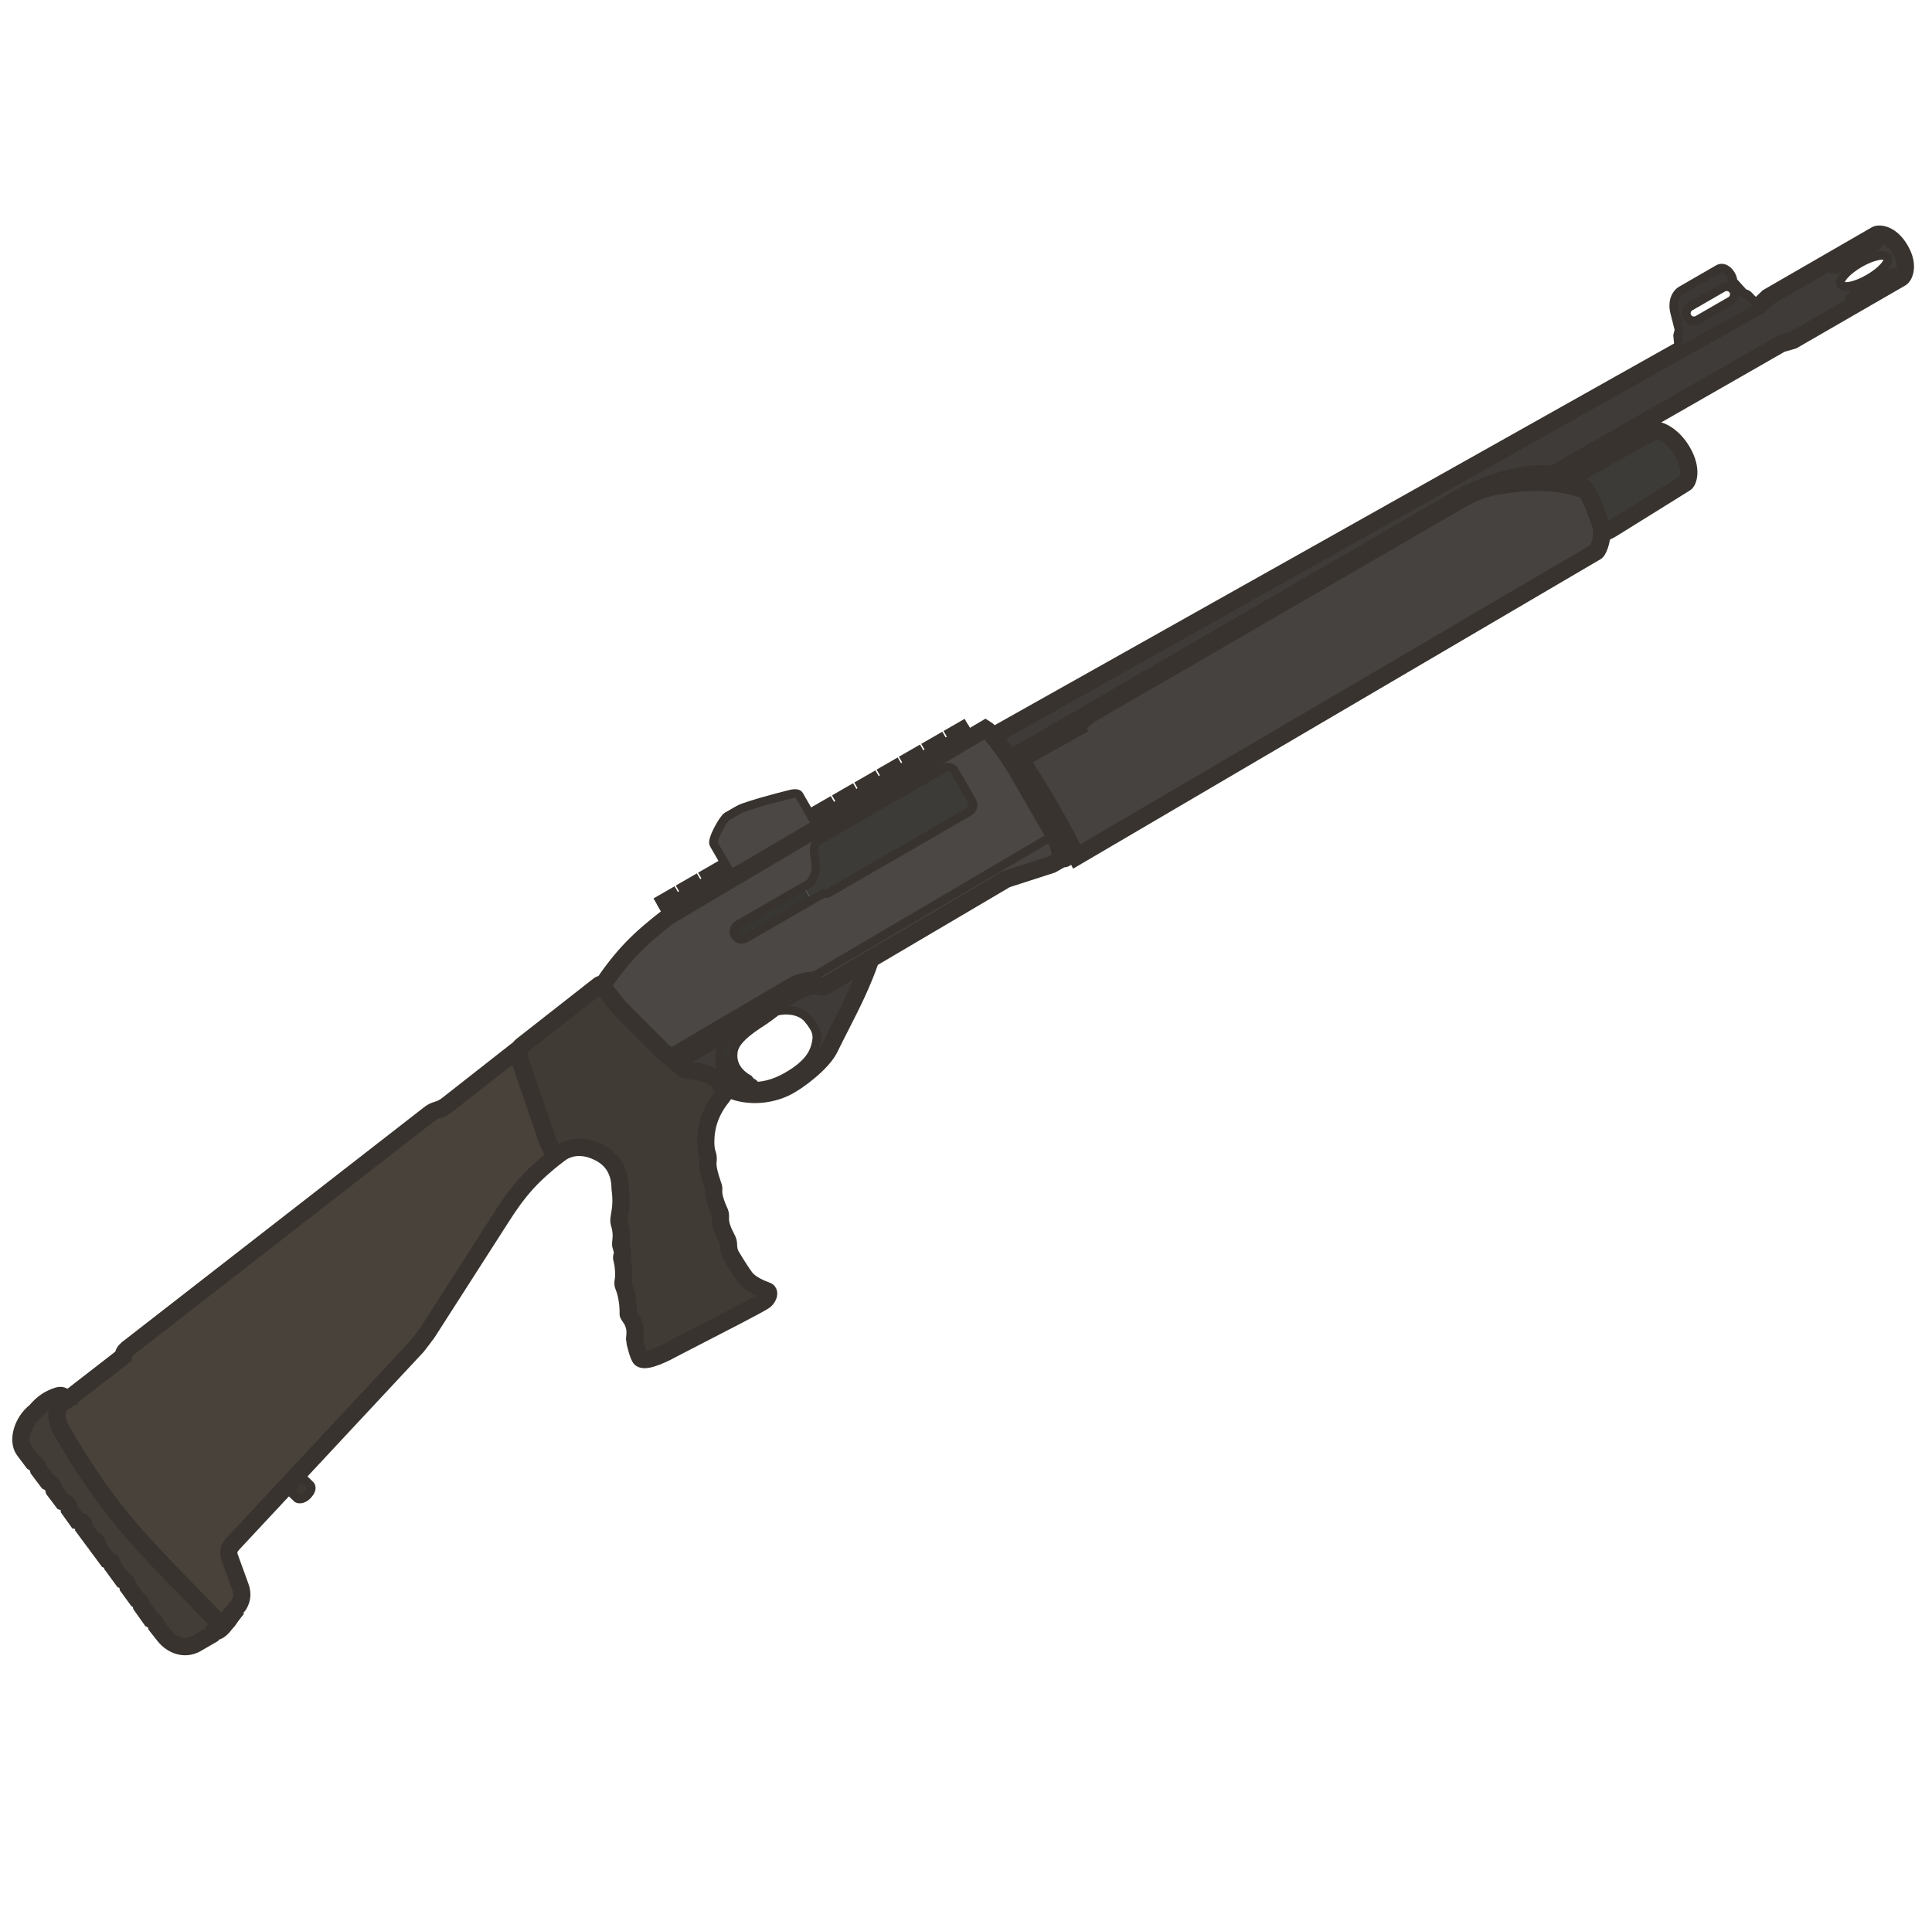 <svg width="111" height="110" viewBox="0 0 111 110" fill="none" xmlns="http://www.w3.org/2000/svg">
<g clip-path="url(#clip0_619_1194)">
<path fill-rule="evenodd" clip-rule="evenodd" d="M102.334 19.752L89.177 27.287C88.731 27.223 88.262 27.213 87.824 27.277C86.45 27.475 85.688 27.792 84.519 28.279C84.424 28.319 84.327 28.36 84.226 28.401L58.474 43.355L58.524 43.442L58.184 43.639C58.144 43.662 58.114 43.689 58.098 43.723C57.867 43.372 57.425 42.731 57.051 42.293L101.069 17.561L101.579 17.077L107.787 13.493C107.957 13.395 108.637 13.422 109.173 14.351C109.71 15.28 109.386 15.875 109.218 15.972L103.01 19.556L102.334 19.752ZM107.357 16.012C108.098 15.584 108.584 15.038 108.442 14.793C108.301 14.547 107.585 14.695 106.844 15.123C106.103 15.551 105.617 16.097 105.759 16.342C105.901 16.588 106.616 16.44 107.357 16.012ZM107.938 13.919C108.008 14.041 107.465 14.487 106.724 14.914C105.983 15.342 105.325 15.59 105.254 15.468C105.184 15.346 105.727 14.9 106.468 14.472C107.209 14.044 107.867 13.796 107.938 13.919ZM107.733 16.663C108.474 16.235 109.018 15.789 108.947 15.667C108.877 15.545 108.219 15.793 107.478 16.221C106.737 16.648 106.193 17.094 106.264 17.216C106.334 17.339 106.992 17.091 107.733 16.663Z" fill="#3E3B38"/>
<rect x="38.076" y="52.041" width="20.143" height="0.76" transform="rotate(-30 38.076 52.041)" fill="#3E3B38" stroke="#38332E" stroke-width="0.497" stroke-miterlimit="3.994"/>
<path fill-rule="evenodd" clip-rule="evenodd" d="M38.425 52.643C36.65 54.015 35.799 54.884 34.589 56.65L35.547 57.867L38.071 60.401L38.315 60.603L45.245 56.537C45.784 56.205 46.13 56.114 46.801 56.068L60.552 47.986C60.496 47.872 60.432 47.751 60.361 47.618L58.252 43.964C58.171 43.824 57.086 42.161 56.615 41.874L38.425 52.643ZM46.782 48.962C46.758 48.751 46.787 48.442 47.001 48.319L54.236 44.142C54.45 44.018 54.724 44.092 54.847 44.306L55.843 46.03C55.967 46.244 55.893 46.518 55.679 46.642L47.615 51.298C47.511 51.358 47.421 51.355 47.313 51.329L42.838 53.913C42.624 54.037 42.35 53.964 42.226 53.749C42.103 53.535 42.176 53.262 42.39 53.138L46.503 50.763C46.612 50.7 46.885 50.199 46.878 49.828L46.782 48.962Z" fill="#4B4744"/>
<path d="M12.168 93.927L12.258 93.768C12.586 93.768 12.766 93.535 13.024 93.201L13.04 93.18C12.714 93.173 12.475 93.138 12.382 93.037C11.921 92.561 11.487 92.117 11.076 91.696L11.076 91.696C7.876 88.42 6.047 86.547 3.497 82.13C3.142 81.516 3.203 80.696 3.813 80.472C3.722 80.298 3.558 80.136 3.344 80.203C2.828 80.364 2.447 80.617 2.039 81.1C2.039 81.1 2.046 81.111 2.059 81.132C2.046 81.111 2.039 81.1 2.039 81.1C1.294 81.675 0.963 82.785 1.393 83.348L1.896 84.015C2.099 84.129 2.167 84.224 2.22 84.445L2.746 85.142C2.964 85.254 3.049 85.354 3.109 85.623L3.607 86.283C3.845 86.357 3.964 86.426 3.982 86.727L4.441 87.37C4.747 87.419 4.852 87.508 4.822 87.795L5.347 88.504C5.567 88.557 5.629 88.626 5.597 88.841L6.178 89.625C6.363 89.692 6.453 89.749 6.47 89.973L7.063 90.783C7.272 90.857 7.33 90.953 7.36 91.189L7.889 91.914C8.035 92.006 8.098 92.073 8.128 92.264L8.679 93.043C8.871 93.13 8.938 93.216 8.99 93.419L9.451 94.002C9.898 94.553 10.612 94.804 11.255 94.455L12.168 93.927Z" fill="#433D37"/>
<path d="M3.498 82.131C3.143 81.516 3.205 80.697 3.815 80.472L7.085 77.938C7.089 77.784 7.136 77.661 7.299 77.521L24.64 64.037C24.837 63.887 24.91 63.846 25.147 63.775C25.367 63.709 25.532 63.616 25.728 63.463L29.66 60.379C29.742 60.317 29.775 60.304 29.816 60.352C29.802 60.527 29.811 60.637 29.848 60.847L31.432 65.482C31.618 66.018 31.8 66.169 32.113 66.311C30.555 67.54 29.815 68.35 28.756 70.022L24.557 76.571C24.333 76.874 24.203 77.045 23.961 77.357L13.352 88.734C13.131 88.999 13.092 89.162 13.193 89.485L13.807 91.176C13.946 91.554 13.909 91.885 13.724 92.208L13.189 92.874C13.185 93.026 13.145 93.088 13.042 93.181C12.716 93.174 12.477 93.139 12.384 93.037C8.336 88.86 6.376 87.115 3.498 82.131Z" fill="#49423B"/>
<path d="M35.548 57.868L38.072 60.402L39.368 61.477C40.446 61.581 40.983 61.77 41.755 62.462C41.59 62.589 41.568 62.66 41.622 62.752C41.657 62.814 41.487 63.029 41.449 63.076C41.112 63.489 40.807 64.049 40.663 64.632C40.498 65.297 40.524 65.978 40.63 66.275C40.694 66.456 40.698 66.571 40.672 66.773C40.636 67.053 40.777 67.583 40.946 68.064L40.952 68.081C40.998 68.212 41.018 68.267 41.002 68.397C40.97 68.654 41.113 69.141 41.323 69.589C41.389 69.728 41.398 69.807 41.389 69.96C41.368 70.325 41.513 70.702 41.746 71.143C41.824 71.292 41.855 71.373 41.855 71.56C41.855 71.748 41.912 71.991 41.986 72.118C41.986 72.118 42.497 72.986 42.835 73.43C43.101 73.778 43.72 74.051 44.013 74.154C44.097 74.183 44.126 74.201 44.147 74.249C44.21 74.394 44.058 74.644 43.917 74.743C43.617 74.954 41.354 76.115 39.88 76.872C39.224 77.208 38.724 77.465 38.623 77.522C38.293 77.707 37.155 78.296 36.819 78.069C36.678 77.973 36.456 77.035 36.46 76.984C36.463 76.952 36.466 76.921 36.468 76.891C36.499 76.546 36.517 76.346 36.369 75.977C36.326 75.871 36.248 75.755 36.185 75.662C36.131 75.582 36.088 75.52 36.09 75.496C36.108 75.284 36.078 74.491 35.832 73.912C35.778 73.783 35.787 73.711 35.808 73.597C35.857 73.334 35.849 72.825 35.739 72.37C35.736 72.358 35.733 72.347 35.73 72.337C35.714 72.277 35.703 72.235 35.742 72.153C35.802 72.022 35.751 71.843 35.699 71.662C35.693 71.638 35.686 71.615 35.679 71.592L35.675 71.576C35.658 71.513 35.655 71.505 35.662 71.447C35.716 71.009 35.708 70.724 35.599 70.345C35.559 70.206 35.544 70.136 35.576 69.962C35.693 69.326 35.714 68.963 35.63 68.299C35.621 67.261 35.163 66.609 34.44 66.237C33.717 65.865 32.887 65.756 32.113 66.311C31.799 66.169 31.618 66.018 31.431 65.482L29.848 60.846C29.811 60.637 29.802 60.527 29.815 60.351C29.775 60.304 29.893 60.156 29.971 60.091L34.43 56.596C34.482 56.556 34.517 56.562 34.566 56.62L35.548 57.868Z" fill="#413B35"/>
<path d="M16.412 85.454L17.081 86.102C17.081 86.102 17.355 86.255 17.691 85.884C18.026 85.514 17.824 85.335 17.824 85.335L17.14 84.673L16.412 85.454Z" fill="#3E3832" stroke="#38332E" stroke-width="0.497" stroke-miterlimit="3.994"/>
<path d="M41.795 59.268C40.681 59.943 39.984 60.365 38.752 60.965L38.315 60.603L45.245 56.536C45.784 56.205 46.13 56.113 46.801 56.068L60.551 47.985C60.824 48.535 60.927 48.884 60.961 49.365L60.428 49.673L57.811 50.518L47.349 56.686C47.302 56.713 47.235 56.702 47.154 56.678C46.786 56.571 46.293 56.682 45.716 56.993L42.203 59.021C42.06 59.107 41.925 59.189 41.795 59.268Z" fill="#45423F" stroke="#38332E" stroke-width="0.497" stroke-miterlimit="3.994"/>
<path fill-rule="evenodd" clip-rule="evenodd" d="M41.795 59.269C41.925 59.191 42.061 59.109 42.203 59.023L45.716 56.994C46.293 56.684 46.786 56.572 47.154 56.68C47.235 56.703 47.303 56.714 47.35 56.687L50.033 55.105C49.5 56.61 48.954 57.68 48.327 58.91C48.111 59.334 47.885 59.777 47.646 60.264C47.282 61.006 45.953 62.095 45.101 62.504C44.22 62.928 42.851 63.097 41.715 62.495C41.727 62.484 41.74 62.474 41.755 62.463C40.982 61.77 40.445 61.582 39.368 61.477L38.752 60.967C39.984 60.367 40.682 59.944 41.795 59.269ZM41.991 59.635C43.098 59.186 43.66 58.85 44.582 58.139C44.7 58.048 45.852 57.866 46.42 58.547C46.987 59.227 46.987 59.53 46.869 60.027C46.751 60.523 46.449 61.156 45.199 61.868C44.138 62.472 43.328 62.462 42.694 62.373C42.06 62.285 41.662 61.749 41.464 61.408C41.266 61.066 41.233 59.942 41.991 59.635Z" fill="#3E3B38"/>
<path fill-rule="evenodd" clip-rule="evenodd" d="M41.795 59.269C41.925 59.191 42.061 59.109 42.203 59.023L45.716 56.994C46.293 56.684 46.786 56.572 47.154 56.68C47.235 56.703 47.303 56.714 47.35 56.687L50.033 55.105C49.5 56.61 48.954 57.68 48.327 58.91C48.111 59.334 47.885 59.777 47.646 60.264C47.282 61.006 45.953 62.095 45.101 62.504C44.22 62.928 42.851 63.097 41.715 62.495C41.727 62.484 41.74 62.474 41.755 62.463C40.982 61.77 40.445 61.582 39.368 61.477L38.752 60.967C39.984 60.367 40.682 59.944 41.795 59.269Z" stroke="#38332E" stroke-width="0.994" stroke-miterlimit="3.994"/>
<path d="M43.49 58.906C43.056 59.17 42.608 59.385 41.992 59.635C41.433 59.862 41.304 60.533 41.355 61.006L41.47 60.94C41.563 60.925 41.642 60.917 41.673 60.987C42.2 62.176 42.577 62.255 43.271 62.322C43.314 62.326 43.334 62.271 43.29 62.249C43.157 62.182 43.096 62.131 43.015 62.013C42.173 61.527 42.062 60.895 42.134 60.419C42.206 59.946 42.629 59.493 43.49 58.906Z" fill="#383633" stroke="#38332E" stroke-width="0.497" stroke-miterlimit="3.994"/>
<path d="M46.726 50.431C46.811 50.248 46.883 50.02 46.879 49.828L46.784 48.962C46.759 48.751 46.789 48.442 47.003 48.319L54.237 44.142C54.451 44.018 54.725 44.092 54.849 44.306L55.844 46.03C55.968 46.244 55.895 46.518 55.681 46.642L47.616 51.298C47.512 51.358 47.422 51.355 47.314 51.329L46.626 51.727L46.178 50.952L46.505 50.763C46.557 50.733 46.648 50.601 46.726 50.431Z" fill="#3D3B38"/>
<path d="M46.624 51.727L46.176 50.952L42.39 53.139C42.175 53.262 42.102 53.536 42.226 53.75C42.349 53.964 42.623 54.037 42.837 53.914L46.624 51.727Z" fill="#383633"/>
<rect x="37.885" y="51.715" width="0.902" height="0.377" transform="rotate(-30 37.885 51.715)" fill="#484541" stroke="#38332E" stroke-width="0.497" stroke-miterlimit="3.994"/>
<rect x="39.166" y="50.974" width="0.902" height="0.377" transform="rotate(-30 39.166 50.974)" fill="#484541" stroke="#38332E" stroke-width="0.497" stroke-miterlimit="3.994"/>
<rect x="40.449" y="50.234" width="0.902" height="0.377" transform="rotate(-30 40.449 50.234)" fill="#484541" stroke="#38332E" stroke-width="0.497" stroke-miterlimit="3.994"/>
<rect x="41.73" y="49.493" width="0.902" height="0.377" transform="rotate(-30 41.73 49.493)" fill="#484541" stroke="#38332E" stroke-width="0.497" stroke-miterlimit="3.994"/>
<rect x="43.012" y="48.755" width="0.902" height="0.377" transform="rotate(-30 43.012 48.755)" fill="#484541" stroke="#38332E" stroke-width="0.497" stroke-miterlimit="3.994"/>
<rect x="44.295" y="48.014" width="0.902" height="0.377" transform="rotate(-30 44.295 48.014)" fill="#484541" stroke="#38332E" stroke-width="0.497" stroke-miterlimit="3.994"/>
<rect x="45.578" y="47.273" width="0.902" height="0.377" transform="rotate(-30 45.578 47.273)" fill="#484541" stroke="#38332E" stroke-width="0.497" stroke-miterlimit="3.994"/>
<rect x="46.857" y="46.534" width="0.902" height="0.377" transform="rotate(-30 46.857 46.534)" fill="#484541" stroke="#38332E" stroke-width="0.497" stroke-miterlimit="3.994"/>
<rect x="48.141" y="45.794" width="0.902" height="0.377" transform="rotate(-30 48.141 45.794)" fill="#484541" stroke="#38332E" stroke-width="0.497" stroke-miterlimit="3.994"/>
<rect x="49.422" y="45.055" width="0.902" height="0.377" transform="rotate(-30 49.422 45.055)" fill="#484541" stroke="#38332E" stroke-width="0.497" stroke-miterlimit="3.994"/>
<rect x="50.703" y="44.313" width="0.902" height="0.377" transform="rotate(-30 50.703 44.313)" fill="#484541" stroke="#38332E" stroke-width="0.497" stroke-miterlimit="3.994"/>
<rect x="51.984" y="43.573" width="0.902" height="0.377" transform="rotate(-30 51.984 43.573)" fill="#484541" stroke="#38332E" stroke-width="0.497" stroke-miterlimit="3.994"/>
<rect x="53.268" y="42.834" width="0.902" height="0.377" transform="rotate(-30 53.268 42.834)" fill="#484541" stroke="#38332E" stroke-width="0.497" stroke-miterlimit="3.994"/>
<rect x="54.549" y="42.094" width="0.902" height="0.377" transform="rotate(-30 54.549 42.094)" fill="#484541" stroke="#38332E" stroke-width="0.497" stroke-miterlimit="3.994"/>
<path d="M41.01 48.507C40.864 48.254 41.566 47.031 41.769 46.914L42.419 46.539C42.581 46.445 42.798 46.373 43.138 46.264C44.077 45.962 45.49 45.612 45.534 45.606C45.695 45.585 45.852 45.59 45.905 45.681L46.89 47.388L41.996 50.214L41.01 48.507Z" fill="#4B4744" stroke="#38332E" stroke-width="0.497" stroke-miterlimit="3.994"/>
<path d="M60.911 49.378L60.8 48.626L58.139 43.953C58.046 43.792 58.078 43.7 58.186 43.638L58.526 43.441C59.926 45.633 60.685 46.879 61.863 49.221L61.28 49.558C61.178 49.617 61.028 49.581 60.911 49.378Z" fill="#43403C" stroke="#38332E" stroke-width="0.497" stroke-miterlimit="3.994"/>
<path d="M61.86 49.217L91.705 31.704C91.853 31.618 92.184 30.73 91.953 30.114C91.953 30.114 91.547 28.803 91.119 28.169C90.69 27.534 89.121 27.089 87.824 27.276C86.451 27.474 85.689 27.791 84.519 28.279C84.425 28.318 84.328 28.359 84.227 28.401L58.475 43.354L58.525 43.442C59.925 45.632 60.683 46.878 61.86 49.217Z" fill="#46423F"/>
<path d="M92.031 30.637C92.034 30.457 92.012 30.276 91.951 30.114C91.951 30.114 91.546 28.803 91.117 28.169C90.941 27.909 90.574 27.681 90.113 27.515L95.083 24.728C95.197 24.662 96.05 24.895 96.66 25.951C97.269 27.008 96.962 27.683 96.832 27.757L92.671 30.346C92.438 30.492 92.247 30.582 92.031 30.637Z" fill="#3D3B38" stroke="#38332E" stroke-width="0.994" stroke-miterlimit="3.994"/>
<path fill-rule="evenodd" clip-rule="evenodd" d="M102.334 19.752L89.177 27.287C88.731 27.223 88.262 27.213 87.824 27.277C86.45 27.475 85.688 27.792 84.519 28.279C84.424 28.319 84.327 28.36 84.226 28.401L58.474 43.355L58.524 43.442L58.184 43.639C58.144 43.662 58.114 43.689 58.098 43.723C57.867 43.372 57.425 42.731 57.051 42.293L101.069 17.561L101.579 17.077L107.787 13.493C107.957 13.395 108.637 13.422 109.173 14.351C109.71 15.28 109.386 15.875 109.218 15.972L103.01 19.556L102.334 19.752Z" stroke="#38332E" stroke-width="0.994" stroke-miterlimit="3.994"/>
<path d="M83.75 29.101C84.784 28.5 85.364 28.235 86.661 28.084C88.213 27.886 89.453 27.916 90.779 28.328C91.056 28.415 91.121 28.579 91.24 28.878L91.241 28.88L91.453 28.791C91.348 28.56 91.234 28.34 91.119 28.169C90.69 27.534 89.121 27.089 87.824 27.276C86.451 27.474 85.689 27.791 84.519 28.279L84.519 28.279C84.425 28.318 84.328 28.359 84.227 28.401L58.475 43.354L58.525 43.442C58.61 43.575 58.693 43.705 58.774 43.832L62.181 41.927C62.097 41.794 62.572 41.374 62.861 41.206L83.75 29.101Z" fill="#43403D" stroke="#38332E" stroke-width="0.497" stroke-miterlimit="3.994"/>
<path fill-rule="evenodd" clip-rule="evenodd" d="M96.211 17.936L96.24 18.049L96.468 18.951L96.386 19.278L96.476 20.205L101.069 17.628L100.486 17.007C100.392 16.917 100.337 16.87 100.2 16.861L99.568 16.163C99.567 16.152 99.566 16.141 99.565 16.13C99.519 15.697 99.077 15.255 98.728 15.457L96.612 16.678C96.262 16.881 96.071 17.342 96.211 17.936ZM97.105 17.619C96.895 17.739 96.824 18.007 96.944 18.216C97.065 18.425 97.333 18.497 97.542 18.376L99.425 17.289C99.634 17.169 99.706 16.901 99.585 16.692C99.464 16.483 99.197 16.411 98.987 16.532L97.105 17.619Z" fill="#3B3835"/>
<path fill-rule="evenodd" clip-rule="evenodd" d="M98.728 15.457C99.077 15.255 99.519 15.697 99.565 16.13C99.566 16.141 99.567 16.152 99.568 16.163L100.2 16.861C100.337 16.87 100.392 16.917 100.486 17.007L101.069 17.628L96.476 20.205L96.386 19.278L96.468 18.951L96.211 17.936C96.071 17.342 96.262 16.881 96.612 16.678L98.728 15.457Z" stroke="#38332E" stroke-width="0.497" stroke-miterlimit="3.994"/>
<path fill-rule="evenodd" clip-rule="evenodd" d="M97.103 17.619C96.894 17.74 96.823 18.008 96.943 18.217C97.064 18.426 97.332 18.498 97.541 18.377L99.424 17.29C99.633 17.169 99.705 16.901 99.584 16.692C99.463 16.483 99.195 16.411 98.986 16.532L97.103 17.619Z" stroke="#38332E" stroke-width="0.497" stroke-miterlimit="3.994"/>
<path d="M2.039 81.1C1.294 81.675 0.963 82.785 1.393 83.348L1.896 84.015C2.099 84.129 2.167 84.224 2.22 84.445L2.746 85.142C2.964 85.254 3.049 85.354 3.109 85.623L3.607 86.283C3.845 86.357 3.964 86.426 3.982 86.727L4.441 87.37C4.747 87.419 4.852 87.508 4.822 87.795L5.347 88.504C5.567 88.557 5.629 88.626 5.597 88.841L6.178 89.625C6.363 89.692 6.453 89.749 6.47 89.973L7.063 90.783C7.272 90.857 7.33 90.953 7.36 91.189L7.889 91.914C8.035 92.006 8.098 92.073 8.128 92.264L8.679 93.043C8.871 93.13 8.938 93.216 8.99 93.419L9.451 94.002C9.898 94.553 10.612 94.804 11.255 94.455L12.168 93.927L12.258 93.768C12.586 93.768 12.766 93.535 13.024 93.201L13.04 93.18C12.714 93.173 12.475 93.138 12.382 93.037C11.921 92.561 11.487 92.117 11.076 91.696C7.876 88.42 6.047 86.547 3.497 82.13C3.142 81.516 3.169 80.637 3.779 80.412C3.688 80.239 3.558 80.136 3.344 80.203C2.828 80.364 2.447 80.617 2.039 81.1ZM2.039 81.1L2.039 81.1" stroke="#38332E" stroke-width="0.994" stroke-miterlimit="3.994"/>
<path d="M3.498 82.131C3.143 81.516 3.205 80.697 3.815 80.472L7.085 77.938C7.089 77.784 7.136 77.661 7.299 77.521L24.64 64.037C24.837 63.887 24.91 63.846 25.147 63.775C25.367 63.709 25.532 63.616 25.728 63.463L29.66 60.379C29.742 60.317 29.775 60.304 29.816 60.352C29.802 60.527 29.811 60.637 29.848 60.847L31.432 65.482C31.618 66.018 31.8 66.169 32.113 66.311C30.555 67.54 29.815 68.35 28.756 70.022L24.557 76.571C24.333 76.874 24.203 77.045 23.961 77.357L13.352 88.734C13.131 88.999 13.092 89.162 13.193 89.485L13.807 91.176C13.946 91.554 13.909 91.885 13.724 92.208L13.189 92.874C13.185 93.026 13.145 93.088 13.042 93.181C12.716 93.174 12.477 93.139 12.384 93.037C8.336 88.86 6.376 87.115 3.498 82.131Z" stroke="#38332E" stroke-width="0.994" stroke-miterlimit="3.994"/>
<path d="M35.548 57.868L38.072 60.402L39.368 61.477C40.446 61.581 40.983 61.77 41.755 62.462C41.59 62.589 41.568 62.66 41.622 62.752C41.657 62.814 41.487 63.029 41.449 63.076C41.112 63.489 40.807 64.049 40.663 64.632C40.498 65.297 40.524 65.978 40.63 66.275C40.694 66.456 40.698 66.571 40.672 66.773C40.636 67.053 40.777 67.583 40.946 68.064L40.952 68.081C40.998 68.212 41.018 68.268 41.002 68.397C40.97 68.654 41.113 69.141 41.323 69.589C41.389 69.728 41.398 69.807 41.389 69.96C41.368 70.325 41.513 70.702 41.746 71.143C41.824 71.292 41.855 71.373 41.855 71.56C41.855 71.748 41.912 71.991 41.986 72.118C41.986 72.118 42.497 72.986 42.835 73.43C43.101 73.778 43.72 74.051 44.013 74.154C44.097 74.183 44.126 74.201 44.147 74.249C44.21 74.394 44.058 74.644 43.917 74.743C43.617 74.954 41.354 76.115 39.88 76.872C39.224 77.208 38.724 77.465 38.623 77.522C38.293 77.707 37.155 78.296 36.819 78.069C36.678 77.973 36.456 77.035 36.46 76.984C36.463 76.952 36.466 76.921 36.468 76.891C36.499 76.546 36.517 76.346 36.369 75.977C36.326 75.871 36.248 75.755 36.185 75.662C36.131 75.582 36.088 75.52 36.09 75.496C36.108 75.284 36.078 74.491 35.832 73.912C35.778 73.783 35.787 73.711 35.808 73.597C35.857 73.334 35.849 72.825 35.739 72.37C35.736 72.358 35.733 72.347 35.73 72.337C35.714 72.277 35.703 72.235 35.742 72.153C35.802 72.022 35.751 71.843 35.699 71.662C35.693 71.638 35.686 71.615 35.679 71.592L35.675 71.576C35.658 71.513 35.655 71.505 35.662 71.447C35.716 71.009 35.708 70.724 35.599 70.345C35.559 70.206 35.544 70.136 35.576 69.962C35.693 69.326 35.714 68.963 35.63 68.299C35.621 67.261 35.163 66.609 34.44 66.237C33.717 65.865 32.887 65.756 32.113 66.311C31.799 66.169 31.618 66.018 31.431 65.482L30.164 61.773L29.848 60.846C29.811 60.637 29.802 60.527 29.815 60.351C29.775 60.304 29.893 60.156 29.971 60.091L34.43 56.596C34.482 56.556 34.517 56.562 34.566 56.62L35.548 57.868Z" stroke="#38332E" stroke-width="0.994" stroke-miterlimit="3.994"/>
<path fill-rule="evenodd" clip-rule="evenodd" d="M38.425 52.643C36.65 54.015 35.799 54.884 34.589 56.65L35.547 57.867L38.071 60.401L38.315 60.603L38.752 60.966C39.984 60.366 40.681 59.944 41.795 59.269C41.925 59.19 42.061 59.108 42.203 59.022L45.716 56.993C46.293 56.683 46.786 56.572 47.154 56.679C47.235 56.703 47.303 56.713 47.349 56.686L57.811 50.519L60.428 49.674L60.962 49.366C60.928 48.885 60.824 48.535 60.552 47.986C60.496 47.872 60.432 47.751 60.361 47.618L58.252 43.964C58.171 43.824 57.086 42.161 56.615 41.874L38.425 52.643Z" stroke="#38332E" stroke-width="0.994" stroke-miterlimit="3.994"/>
<path d="M44.582 58.138C43.66 58.849 43.099 59.185 41.991 59.634C41.233 59.942 41.266 61.065 41.465 61.407C41.663 61.749 42.061 62.284 42.695 62.373C43.328 62.461 44.138 62.472 45.2 61.867C46.45 61.155 46.751 60.523 46.87 60.026C46.988 59.529 46.988 59.227 46.42 58.546C45.852 57.865 44.701 58.047 44.582 58.138Z" stroke="#38332E" stroke-width="0.497" stroke-miterlimit="3.994"/>
<path d="M46.784 48.962C46.759 48.751 46.789 48.442 47.003 48.319L54.238 44.142C54.452 44.018 54.726 44.092 54.849 44.306L55.845 46.03C55.968 46.244 55.895 46.518 55.681 46.642L47.617 51.298C47.513 51.358 47.423 51.355 47.315 51.329L42.84 53.913C42.625 54.037 42.352 53.964 42.228 53.749C42.105 53.535 42.178 53.262 42.392 53.138L46.505 50.763C46.614 50.7 46.887 50.199 46.88 49.828L46.784 48.962Z" stroke="#38332E" stroke-width="0.497" stroke-miterlimit="3.994"/>
<path d="M61.86 49.217L91.705 31.704C91.853 31.618 92.184 30.73 91.953 30.114C91.953 30.114 91.547 28.803 91.119 28.169C90.69 27.534 89.121 27.089 87.824 27.276C86.451 27.474 85.689 27.791 84.519 28.279C84.425 28.318 84.328 28.359 84.227 28.401L58.475 43.354L58.525 43.442C59.925 45.632 60.683 46.878 61.86 49.217Z" stroke="#38332E" stroke-width="0.994" stroke-miterlimit="3.994"/>
<path d="M107.358 16.012C108.099 15.585 108.585 15.039 108.443 14.793C108.301 14.548 107.585 14.696 106.844 15.123C106.104 15.551 105.618 16.097 105.759 16.343C105.901 16.588 106.617 16.44 107.358 16.012Z" stroke="#38332E" stroke-width="0.497" stroke-miterlimit="3.994"/>
<path d="M107.938 13.919C108.009 14.041 107.465 14.487 106.724 14.915C105.983 15.343 105.325 15.59 105.255 15.468C105.184 15.346 105.728 14.9 106.469 14.472C107.21 14.045 107.868 13.797 107.938 13.919Z" stroke="#38332E" stroke-width="0.497" stroke-miterlimit="3.994"/>
<path d="M107.734 16.663C108.475 16.236 109.018 15.79 108.948 15.668C108.877 15.545 108.219 15.793 107.478 16.221C106.737 16.649 106.194 17.095 106.264 17.217C106.335 17.339 106.993 17.091 107.734 16.663Z" stroke="#38332E" stroke-width="0.497" stroke-miterlimit="3.994"/>
</g>
<defs>
<clipPath id="clip0_619_1194">
<rect width="110" height="110" fill="white" transform="translate(0.018)"/>
</clipPath>
</defs>
</svg>
